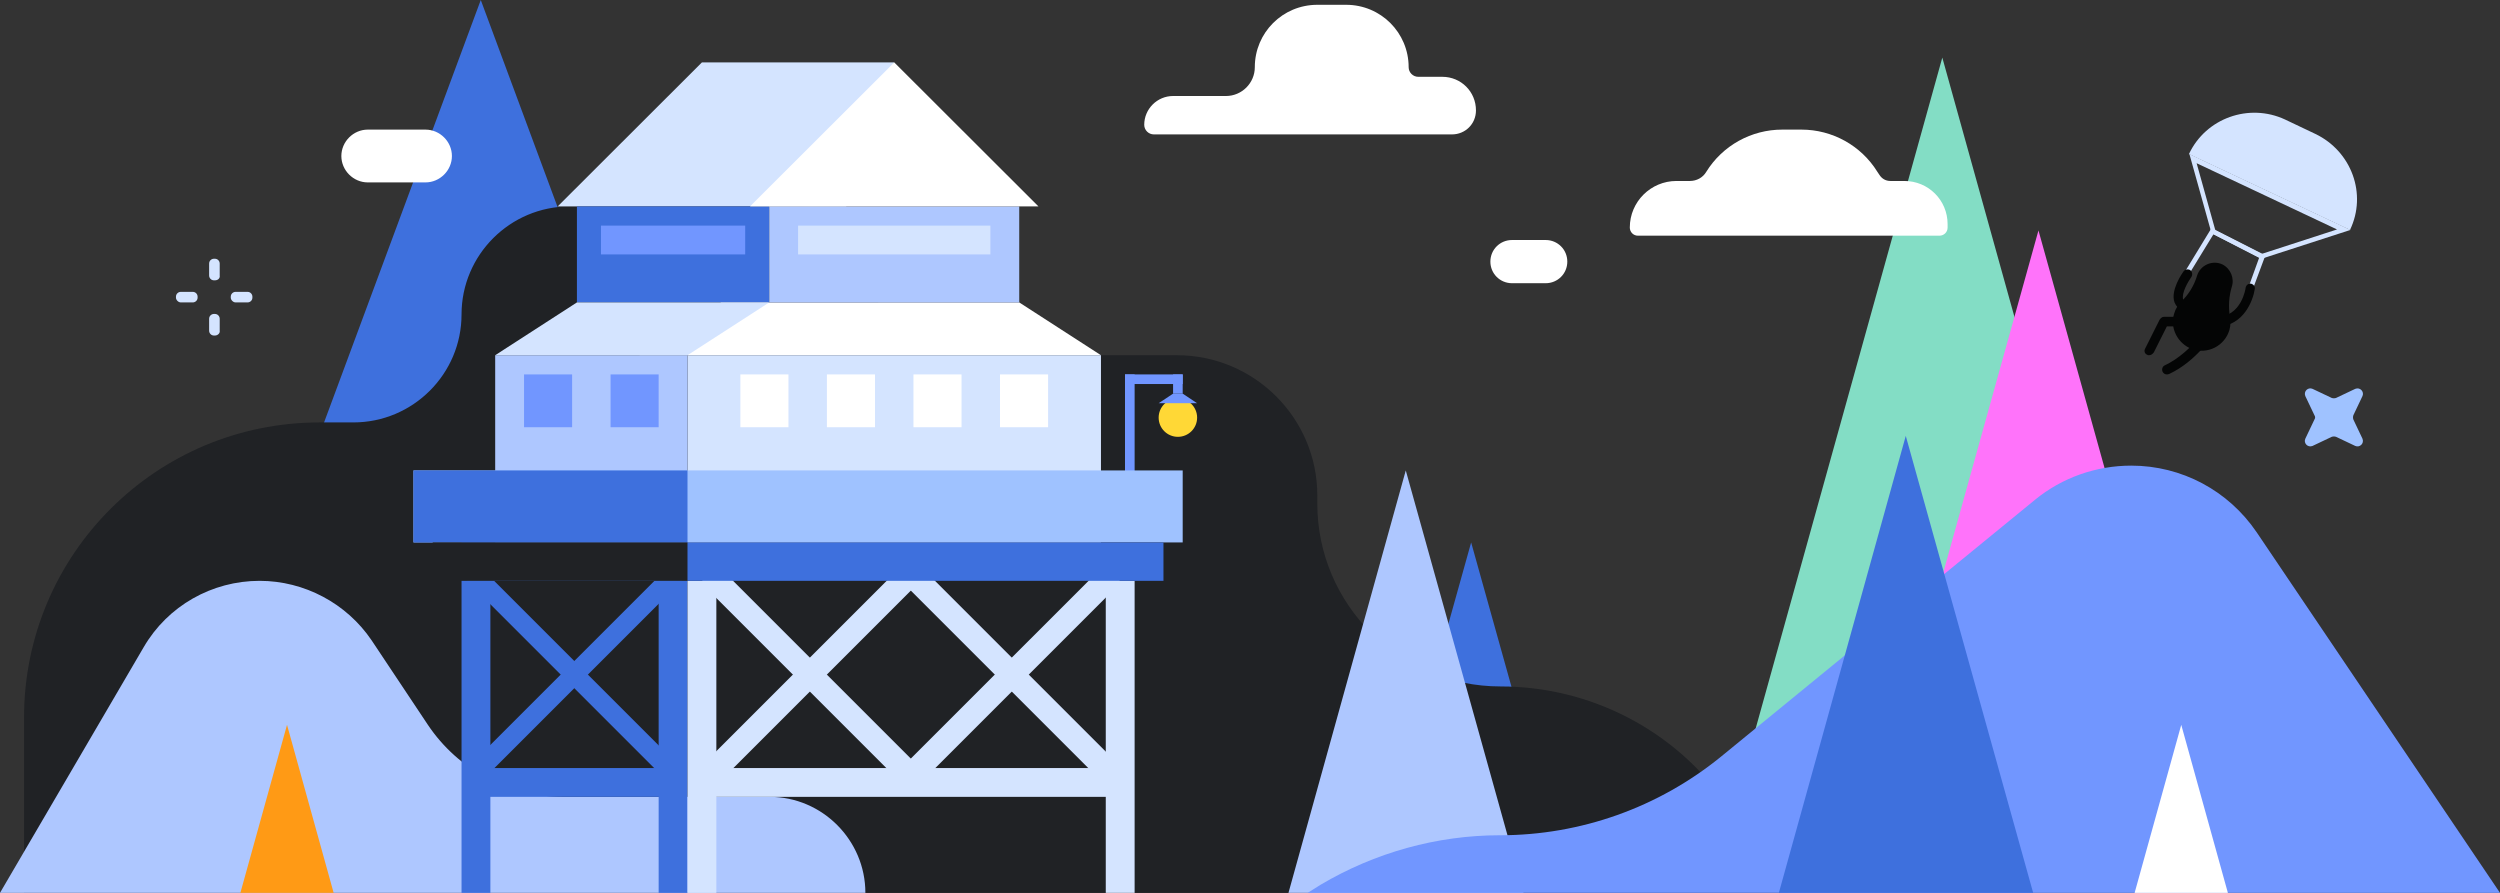 <svg width="224" height="80" viewBox="0 0 224 80" fill="none" xmlns="http://www.w3.org/2000/svg">
<rect x="0" y="0" width="224" height="80" fill="#333333" stroke="none"/>
<g clip-path="url(#clip0)">
<path d="M136.382 64.946H127.249L131.815 48.602L136.382 64.946Z" fill="#3E70DD"/>
<path d="M60.308 46.452H25.846L43.077 0L60.308 46.452Z" fill="#3E70DD"/>
<path d="M118.031 45.118V44.387C118.031 37.462 112.388 31.828 105.452 31.828H85.077C81.372 31.828 78.4 28.86 78.4 25.161C78.4 21.462 75.428 18.495 71.723 18.495H51.046C45.705 18.495 41.354 22.839 41.354 28.172C41.354 33.505 37.003 37.849 31.662 37.849H28.646C14 37.849 2.154 49.677 2.154 64.301V80H41.354H78.4H112.431H118.031H160.246L154.689 72.043C150.08 65.419 142.498 61.505 134.443 61.505C125.397 61.505 118.031 54.151 118.031 45.118Z" fill="#202225"/>
<path d="M77.538 80H0L12.88 57.978C15.034 54.28 18.997 52.043 23.262 52.043C27.268 52.043 31.058 54.065 33.298 57.376L38.339 64.946C41.052 68.989 45.575 71.398 50.443 71.398H68.966C73.662 71.398 77.538 75.269 77.538 80Z" fill="#AEC7FF"/>
<path d="M105.538 39.14C106.49 39.14 107.262 38.37 107.262 37.419C107.262 36.469 106.49 35.699 105.538 35.699C104.587 35.699 103.815 36.469 103.815 37.419C103.815 38.37 104.587 39.14 105.538 39.14Z" fill="#FFD836"/>
<path d="M101.662 33.548H100.8V46.452H101.662V33.548Z" fill="#7196FF"/>
<path d="M105.969 33.548H105.108V35.269H105.969V33.548Z" fill="#7196FF"/>
<path d="M191.262 67.097H156.8L174.031 5.161L191.262 67.097Z" fill="#83DDC5"/>
<path d="M75.815 18.495L80.123 5.591H62.892L49.969 18.495H75.815Z" fill="#D4E4FF"/>
<path d="M91.323 27.097L98.646 31.828H57.292L64.615 27.097H91.323Z" fill="white"/>
<path d="M98.646 31.828H61.6V48.602H98.646V31.828Z" fill="#D4E4FF"/>
<path d="M44.369 48.602H61.6V31.828L44.369 31.828V48.602Z" fill="#AEC7FF"/>
<path d="M68.923 18.495H51.692V27.097H68.923V18.495Z" fill="#3E70DD"/>
<path d="M91.323 18.495H68.923V27.097H91.323V18.495Z" fill="#AEC7FF"/>
<path d="M51.692 27.097H68.923L61.6 31.828H44.369L51.692 27.097Z" fill="#D4E4FF"/>
<path d="M93.046 18.495L80.123 5.591L67.2 18.495H93.046Z" fill="white"/>
<path d="M93.908 33.548H89.6V38.28H93.908V33.548Z" fill="white"/>
<path d="M86.154 33.548H81.846V38.28H86.154V33.548Z" fill="white"/>
<path d="M78.4 33.548H74.092V38.28H78.4V33.548Z" fill="white"/>
<path d="M70.646 33.548H66.338V38.28H70.646V33.548Z" fill="white"/>
<path d="M59.015 33.548H54.708V38.28H59.015V33.548Z" fill="#7196FF"/>
<path d="M51.262 33.548H46.954V38.28H51.262V33.548Z" fill="#7196FF"/>
<path d="M88.739 20.215H71.508V22.796H88.739V20.215Z" fill="#D4E4FF"/>
<path d="M66.769 20.215H53.846V22.796H66.769V20.215Z" fill="#7196FF"/>
<path d="M105.969 42.151H37.046V48.602H105.969V42.151Z" fill="#9FC2FF"/>
<path d="M61.6 42.151H37.046V48.602H61.6V42.151Z" fill="#3E70DD"/>
<path d="M43.032 50.802L41.814 52.019L59.893 70.098L61.111 68.881L43.032 50.802Z" fill="#3E70DD"/>
<path d="M59.893 50.789L41.814 68.868L43.032 70.085L61.111 52.006L59.893 50.789Z" fill="#3E70DD"/>
<path d="M43.938 52.043H41.354V80H43.938V52.043Z" fill="#3E70DD"/>
<path d="M61.6 52.043H59.015V80H61.6V52.043Z" fill="#3E70DD"/>
<path d="M60.307 68.817H41.784V71.398H60.307V68.817Z" fill="#3E70DD"/>
<path d="M64.292 50.65L62.77 52.171L80.849 70.251L82.371 68.729L64.292 50.65Z" fill="#D4E4FF"/>
<path d="M80.849 50.637L62.77 68.716L64.292 70.238L82.371 52.159L80.849 50.637Z" fill="#D4E4FF"/>
<path d="M82.384 50.65L80.862 52.171L98.942 70.251L100.463 68.729L82.384 50.65Z" fill="#D4E4FF"/>
<path d="M98.942 50.637L80.862 68.716L82.384 70.238L100.463 52.159L98.942 50.637Z" fill="#D4E4FF"/>
<path d="M101.662 52.043H99.077V80H101.662V52.043Z" fill="#D4E4FF"/>
<path d="M64.185 52.043H61.6V80H64.185V52.043Z" fill="#D4E4FF"/>
<path d="M99.939 68.817H63.323V71.398H99.939V68.817Z" fill="#D4E4FF"/>
<path d="M105.969 33.548H100.8V34.409H105.969V33.548Z" fill="#7196FF"/>
<path d="M107.262 36.129H103.815L105.108 35.269H105.969L107.262 36.129Z" fill="#7196FF"/>
<path d="M195.569 67.097H169.723L182.646 20.645L195.569 67.097Z" fill="#FF73FA"/>
<path d="M136.511 80H115.446L125.957 42.151L136.511 80Z" fill="#AEC7FF"/>
<path d="M182.345 44.774L154.215 67.785C148.615 72.344 141.637 74.839 134.4 74.839C128.757 74.839 123.2 76.387 118.332 79.269L117.169 80H145.6H172.738H224L202.203 47.699C199.662 43.957 195.483 41.72 190.96 41.72C187.815 41.72 184.757 42.796 182.345 44.774Z" fill="#7196FF"/>
<path d="M168.388 15.656L168.215 15.398C166.751 13.032 164.166 11.613 161.409 11.613H159.686C156.929 11.613 154.345 13.032 152.88 15.398C152.578 15.914 152.018 16.215 151.415 16.215H150.209C147.926 16.215 146.031 18.064 146.031 20.387C146.031 20.774 146.332 21.118 146.763 21.118H173.772C174.16 21.118 174.505 20.817 174.505 20.387V20.086C174.505 17.936 172.782 16.215 170.628 16.215H169.378C168.948 16.215 168.603 16 168.388 15.656Z" fill="white"/>
<path d="M126.215 6.022C126.215 2.925 123.717 0.43 120.615 0.43H118.031C114.929 0.43 112.431 2.925 112.431 6.022C112.431 7.441 111.268 8.602 109.846 8.602H105.108C103.686 8.602 102.523 9.763 102.523 11.183C102.523 11.656 102.911 12.043 103.385 12.043H130.092C131.298 12.043 132.246 11.097 132.246 9.892C132.246 8.215 130.911 6.882 129.231 6.882H127.077C126.603 6.882 126.215 6.495 126.215 6.022Z" fill="white"/>
<path d="M138.492 25.376H135.477C134.4 25.376 133.538 24.516 133.538 23.441C133.538 22.366 134.4 21.505 135.477 21.505H138.492C139.569 21.505 140.431 22.366 140.431 23.441C140.431 24.516 139.569 25.376 138.492 25.376Z" fill="white"/>
<path d="M38.123 16.344H32.954C31.662 16.344 30.585 15.269 30.585 13.979C30.585 12.688 31.662 11.613 32.954 11.613H38.123C39.415 11.613 40.492 12.688 40.492 13.979C40.492 15.269 39.415 16.344 38.123 16.344Z" fill="white"/>
<path d="M182.172 80H159.385L170.757 39.054L182.172 80Z" fill="#3E70DD"/>
<path d="M199.618 80H191.262L195.44 64.946L199.618 80Z" fill="white"/>
<path d="M29.895 80H21.538L25.717 64.946L29.895 80Z" fill="#FF9A15"/>
<path d="M104.246 48.602H41.354V52.043H104.246V48.602Z" fill="#3E70DD"/>
<path d="M61.6 48.602H38.769V52.043H61.6V48.602Z" fill="#202225"/>
<path d="M207.372 37.591L206.554 39.312C206.381 39.699 206.769 40.129 207.2 39.957L208.923 39.14C209.052 39.097 209.181 39.097 209.311 39.14L211.034 39.957C211.422 40.129 211.852 39.742 211.68 39.312L210.862 37.591C210.818 37.462 210.818 37.333 210.862 37.204L211.68 35.484C211.852 35.097 211.465 34.667 211.034 34.839L209.311 35.656C209.181 35.699 209.052 35.699 208.923 35.656L207.2 34.839C206.812 34.667 206.381 35.054 206.554 35.484L207.372 37.204C207.458 37.333 207.458 37.462 207.372 37.591Z" fill="#9FC2FF"/>
<path d="M19.255 25.118H19.169C18.911 25.118 18.738 24.903 18.738 24.688V23.613C18.738 23.355 18.954 23.183 19.169 23.183H19.255C19.514 23.183 19.686 23.398 19.686 23.613V24.688C19.729 24.946 19.514 25.118 19.255 25.118Z" fill="#D4E4FF"/>
<path d="M19.255 30.064H19.169C18.911 30.064 18.738 29.849 18.738 29.634V28.559C18.738 28.301 18.954 28.129 19.169 28.129H19.255C19.514 28.129 19.686 28.344 19.686 28.559V29.634C19.729 29.849 19.514 30.064 19.255 30.064Z" fill="#D4E4FF"/>
<path d="M20.677 26.667V26.581C20.677 26.323 20.892 26.151 21.108 26.151H22.185C22.443 26.151 22.615 26.366 22.615 26.581V26.667C22.615 26.925 22.4 27.097 22.185 27.097H21.108C20.892 27.097 20.677 26.882 20.677 26.667Z" fill="#D4E4FF"/>
<path d="M15.766 26.667V26.581C15.766 26.323 15.982 26.151 16.197 26.151H17.274C17.532 26.151 17.705 26.366 17.705 26.581V26.667C17.705 26.925 17.489 27.097 17.274 27.097H16.197C15.982 27.097 15.766 26.882 15.766 26.667Z" fill="#D4E4FF"/>
<path d="M210.56 20.602L196.129 13.806C197.637 10.581 201.514 9.204 204.745 10.71L207.458 12C210.689 13.548 212.111 17.376 210.56 20.602Z" fill="#D4E4FF"/>
<path d="M196.818 14.624L209.397 20.559L202.634 22.753L198.498 20.645L196.818 14.624ZM196.172 13.806L198.154 20.903L202.634 23.183L210.603 20.602L196.172 13.806Z" fill="#D4E4FF"/>
<path d="M201.858 25.892L201.471 25.72L202.418 23.097L198.326 20.989L195.957 24.86L195.612 24.602L198.154 20.43L202.978 22.882L201.858 25.892Z" fill="#D4E4FF"/>
<path d="M199.963 25.72C200.222 24.946 199.877 24.086 199.145 23.699C198.24 23.269 197.163 23.742 196.862 24.688C196.603 25.548 196.129 26.366 195.483 26.968C195.182 27.269 194.923 27.656 194.794 28.129C194.406 29.419 195.138 30.796 196.388 31.269C197.766 31.785 199.317 31.011 199.748 29.591C199.877 29.161 199.877 28.731 199.791 28.301C199.662 27.484 199.705 26.581 199.963 25.72Z" fill="#040505"/>
<path d="M192.554 31.828C192.468 31.828 192.425 31.828 192.382 31.785C192.166 31.699 192.08 31.441 192.209 31.226L193.502 28.645C193.588 28.516 193.717 28.387 193.889 28.387H196.043C196.302 28.387 196.474 28.559 196.474 28.817C196.474 29.075 196.302 29.247 196.043 29.247H194.148L192.985 31.57C192.855 31.742 192.726 31.828 192.554 31.828Z" fill="#040505"/>
<path d="M194.148 33.548C193.975 33.548 193.846 33.462 193.76 33.29C193.674 33.075 193.76 32.817 193.975 32.731C196.517 31.527 198.197 28.645 198.24 28.602C198.326 28.473 198.455 28.387 198.628 28.387C200.825 28.387 201.212 25.849 201.212 25.763C201.255 25.548 201.471 25.376 201.686 25.419C201.902 25.462 202.074 25.677 202.031 25.892C201.858 27.011 200.997 29.118 198.843 29.247C198.369 29.979 196.775 32.387 194.363 33.505C194.277 33.548 194.191 33.548 194.148 33.548Z" fill="#040505"/>
<path d="M196 27.957C195.957 27.957 195.914 27.957 195.914 27.957C195.225 27.785 194.966 27.398 194.837 27.097C194.449 26.021 195.526 24.473 195.655 24.301C195.785 24.129 196.086 24.086 196.258 24.215C196.431 24.344 196.474 24.645 196.345 24.817C196.043 25.247 195.44 26.28 195.612 26.839C195.655 26.925 195.742 27.097 196.086 27.183C196.302 27.226 196.474 27.484 196.388 27.699C196.388 27.828 196.172 27.957 196 27.957Z" fill="#040505"/>
</g>
<defs>
<clipPath id="clip0">
<rect width="224" height="80" fill="white"/>
</clipPath>
</defs>
</svg>
